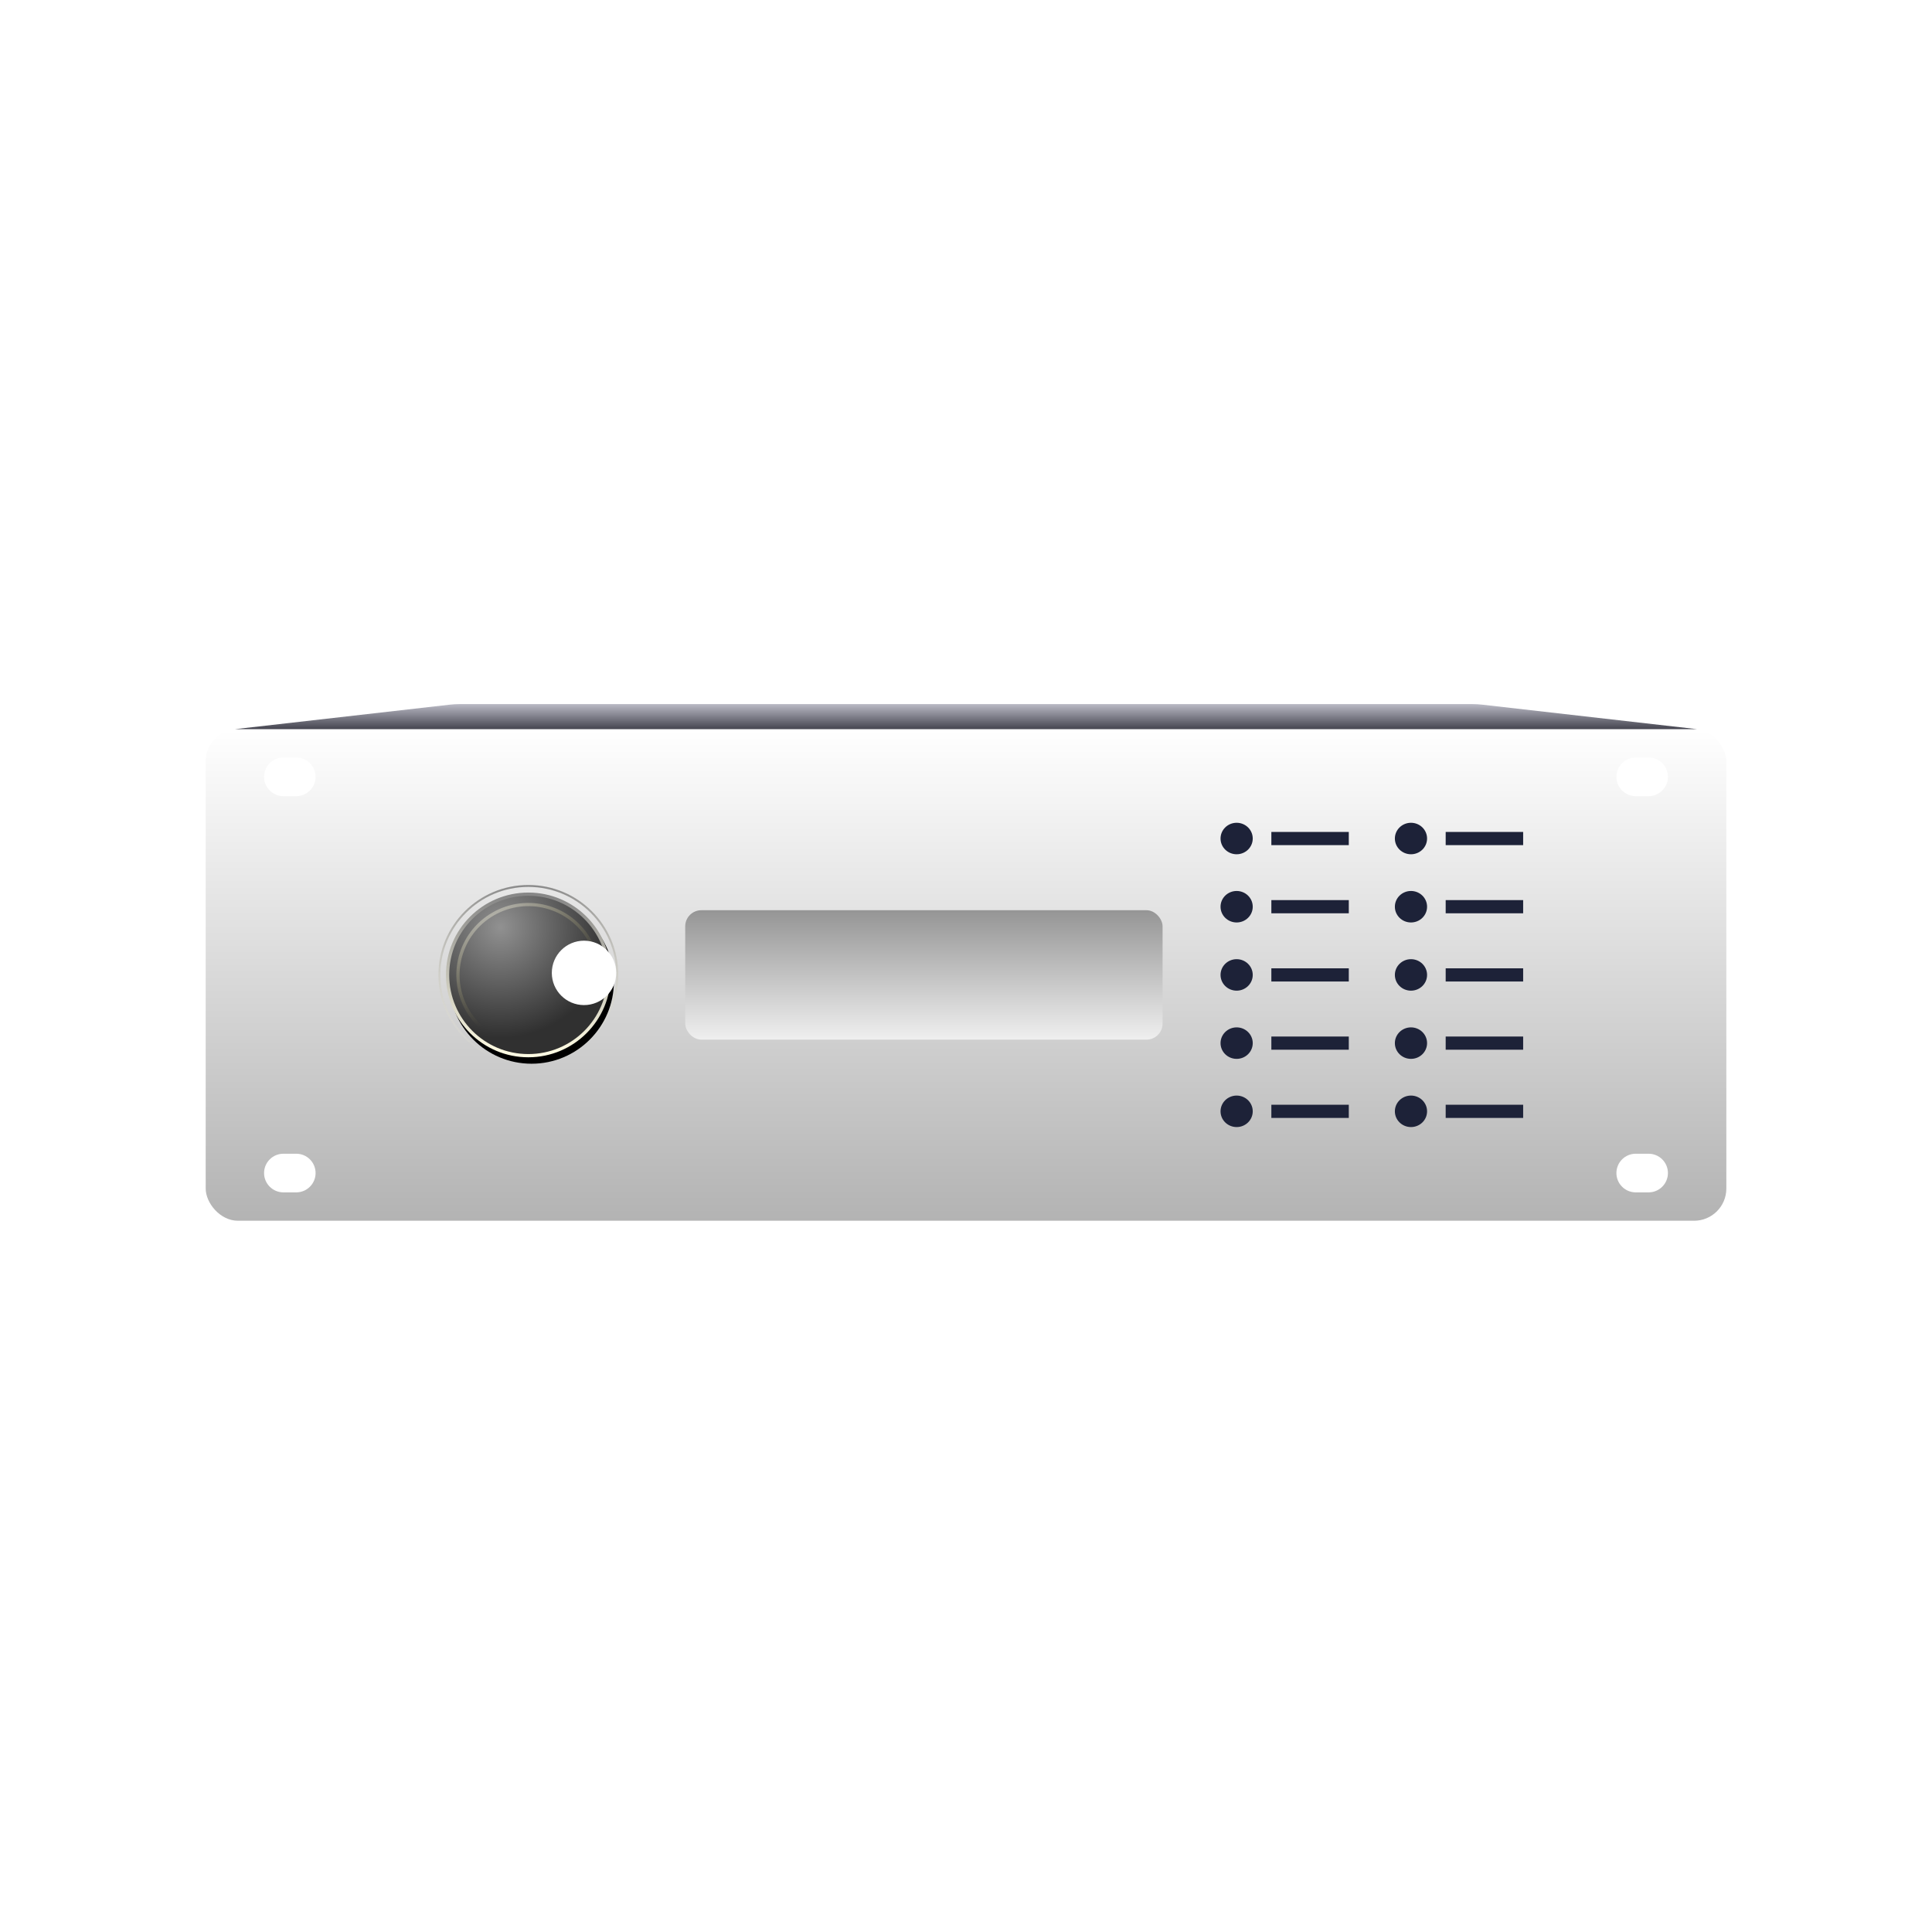 <?xml version="1.0" encoding="UTF-8"?>
<svg width="60px" height="60px" viewBox="0 0 60 60" version="1.1" xmlns="http://www.w3.org/2000/svg" xmlns:xlink="http://www.w3.org/1999/xlink">
    <title>icon/设备图/音频处理器/off</title>
    <defs>
        <circle id="path-1" cx="30" cy="30" r="30"></circle>
        <mask id="mask-2" maskContentUnits="userSpaceOnUse" maskUnits="objectBoundingBox" x="0" y="0" width="60" height="60" fill="white">
            <use xlink:href="#path-1"></use>
        </mask>
        <linearGradient x1="50%" y1="0%" x2="50%" y2="100%" id="linearGradient-3">
            <stop stop-color="#FFFFFF" offset="0%"></stop>
            <stop stop-color="#B3B3B3" offset="100%"></stop>
        </linearGradient>
        <linearGradient x1="50%" y1="0%" x2="50%" y2="100%" id="linearGradient-4">
            <stop stop-color="#BABAC5" offset="0%"></stop>
            <stop stop-color="#454550" offset="100%"></stop>
        </linearGradient>
        <linearGradient x1="50%" y1="0%" x2="50%" y2="100%" id="linearGradient-5">
            <stop stop-color="#959595" offset="0%"></stop>
            <stop stop-color="#EFEFEF" offset="99.866%"></stop>
        </linearGradient>
        <linearGradient x1="50%" y1="0%" x2="50%" y2="98.899%" id="linearGradient-6">
            <stop stop-color="#8B8B8B" offset="0%"></stop>
            <stop stop-color="#FFFCE3" stop-opacity="0" offset="100%"></stop>
        </linearGradient>
        <radialGradient cx="32.667%" cy="20.293%" fx="32.667%" fy="20.293%" r="68.748%" id="radialGradient-7">
            <stop stop-color="#919191" offset="0%"></stop>
            <stop stop-color="#303030" offset="100%"></stop>
        </radialGradient>
        <linearGradient x1="50%" y1="0.584%" x2="50%" y2="98.899%" id="linearGradient-8">
            <stop stop-color="#878787" offset="0%"></stop>
            <stop stop-color="#FFFCE3" offset="100%"></stop>
        </linearGradient>
        <circle id="path-9" cx="3.558" cy="3.558" r="2.558"></circle>
        <filter x="-2.0%" y="-2.0%" width="105.9%" height="107.8%" filterUnits="objectBoundingBox" id="filter-10">
            <feOffset dx="0.1" dy="0.2" in="SourceAlpha" result="shadowOffsetOuter1"></feOffset>
            <feComposite in="shadowOffsetOuter1" in2="SourceAlpha" operator="out" result="shadowOffsetOuter1"></feComposite>
            <feColorMatrix values="0 0 0 0 0   0 0 0 0 0   0 0 0 0 0  0 0 0 0.3 0" type="matrix" in="shadowOffsetOuter1"></feColorMatrix>
        </filter>
        <linearGradient x1="50%" y1="0%" x2="50%" y2="98.899%" id="linearGradient-11">
            <stop stop-color="#FFFCE3" stop-opacity="0.7" offset="0%"></stop>
            <stop stop-color="#EDDD6D" stop-opacity="0" offset="65.57%"></stop>
        </linearGradient>
    </defs>
    <g id="icon/设备图/音频处理器/off" stroke="none" stroke-width="1" fill="none" fill-rule="evenodd">
        <g id="编组-2">
            <use id="椭圆形" stroke="" mask="url(#mask-2)" stroke-width="6" opacity="0" stroke-dasharray="2,2" xlink:href="#path-1"></use>
            <g id="编组" transform="translate(6, 21.5)">
                <rect id="矩形" fill="url(#linearGradient-3)" fill-rule="nonzero" x="0.388" y="1.144" width="47.225" height="15.267" rx="1"></rect>
                <path d="M32.405,12.524 C32.681,12.524 32.905,12.743 32.905,13.013 C32.905,13.283 32.681,13.502 32.405,13.502 C32.129,13.502 31.905,13.283 31.905,13.013 C31.905,12.743 32.129,12.524 32.405,12.524 Z M37.819,12.524 C38.096,12.524 38.319,12.743 38.319,13.013 C38.319,13.283 38.096,13.502 37.819,13.502 C37.543,13.502 37.319,13.283 37.319,13.013 C37.319,12.743 37.543,12.524 37.819,12.524 Z M35.888,12.808 L35.888,13.218 L33.483,13.218 L33.483,12.808 L35.888,12.808 Z M41.303,12.808 L41.303,13.218 L38.897,13.218 L38.897,12.808 L41.303,12.808 Z M32.405,10.406 C32.681,10.406 32.905,10.625 32.905,10.895 C32.905,11.165 32.681,11.384 32.405,11.384 C32.129,11.384 31.905,11.165 31.905,10.895 C31.905,10.625 32.129,10.406 32.405,10.406 Z M37.819,10.406 C38.096,10.406 38.319,10.625 38.319,10.895 C38.319,11.165 38.096,11.384 37.819,11.384 C37.543,11.384 37.319,11.165 37.319,10.895 C37.319,10.625 37.543,10.406 37.819,10.406 Z M35.888,10.69 L35.888,11.1 L33.483,11.1 L33.483,10.69 L35.888,10.69 Z M41.303,10.69 L41.303,11.1 L38.897,11.1 L38.897,10.69 L41.303,10.69 Z M32.405,8.288 C32.681,8.288 32.905,8.507 32.905,8.777 C32.905,9.047 32.681,9.266 32.405,9.266 C32.129,9.266 31.905,9.047 31.905,8.777 C31.905,8.507 32.129,8.288 32.405,8.288 Z M37.819,8.288 C38.096,8.288 38.319,8.507 38.319,8.777 C38.319,9.047 38.096,9.266 37.819,9.266 C37.543,9.266 37.319,9.047 37.319,8.777 C37.319,8.507 37.543,8.288 37.819,8.288 Z M35.888,8.572 L35.888,8.982 L33.483,8.982 L33.483,8.572 L35.888,8.572 Z M41.303,8.572 L41.303,8.982 L38.897,8.982 L38.897,8.572 L41.303,8.572 Z M32.405,6.17 C32.681,6.17 32.905,6.389 32.905,6.659 C32.905,6.929 32.681,7.148 32.405,7.148 C32.129,7.148 31.905,6.929 31.905,6.659 C31.905,6.389 32.129,6.17 32.405,6.17 Z M37.819,6.17 C38.096,6.17 38.319,6.389 38.319,6.659 C38.319,6.929 38.096,7.148 37.819,7.148 C37.543,7.148 37.319,6.929 37.319,6.659 C37.319,6.389 37.543,6.17 37.819,6.17 Z M35.888,6.454 L35.888,6.864 L33.483,6.864 L33.483,6.454 L35.888,6.454 Z M41.303,6.454 L41.303,6.864 L38.897,6.864 L38.897,6.454 L41.303,6.454 Z M32.405,4.052 C32.681,4.052 32.905,4.271 32.905,4.541 C32.905,4.811 32.681,5.03 32.405,5.03 C32.129,5.03 31.905,4.811 31.905,4.541 C31.905,4.271 32.129,4.052 32.405,4.052 Z M37.819,4.052 C38.096,4.052 38.319,4.271 38.319,4.541 C38.319,4.811 38.096,5.03 37.819,5.03 C37.543,5.03 37.319,4.811 37.319,4.541 C37.319,4.271 37.543,4.052 37.819,4.052 Z M35.888,4.336 L35.888,4.746 L33.483,4.746 L33.483,4.336 L35.888,4.336 Z M41.303,4.336 L41.303,4.746 L38.897,4.746 L38.897,4.336 L41.303,4.336 Z" id="形状结合" fill="#1D2238"></path>
                <path d="M39.722,0.366 C39.827,0.366 39.932,0.372 40.034,0.384 L46.696,1.144 L1.304,1.144 L7.966,0.384 C8.068,0.372 8.173,0.366 8.278,0.366 L39.722,0.366 Z" id="Fill-1" fill="url(#linearGradient-4)" fill-rule="nonzero"></path>
                <rect id="矩形" fill="url(#linearGradient-5)" fill-rule="nonzero" x="15.28" y="6.768" width="14.825" height="4.019" rx="0.5"></rect>
                <g id="编组-3" transform="translate(6.85, 5.219)">
                    <circle id="椭圆形备份-5" stroke="url(#linearGradient-6)" stroke-width="0.06" cx="3.558" cy="3.558" r="2.763"></circle>
                    <g id="椭圆形备份-3">
                        <use fill="black" fill-opacity="1" filter="url(#filter-10)" xlink:href="#path-9"></use>
                        <circle stroke="url(#linearGradient-8)" stroke-width="0.1" stroke-linejoin="square" fill="url(#radialGradient-7)" fill-rule="evenodd" cx="3.558" cy="3.558" r="2.508"></circle>
                    </g>
                    <circle id="椭圆形备份-4" stroke="url(#linearGradient-11)" stroke-width="0.1" opacity="0.5" transform="translate(3.558, 3.558) rotate(-30) translate(-3.558, -3.558) " cx="3.558" cy="3.558" r="2.185"></circle>
                    <circle id="椭圆形" fill="#FFFFFF" cx="5.287" cy="3.495" r="1"></circle>
                </g>
                <path d="M3.201,14.33 C3.532,14.33 3.801,14.598 3.801,14.93 C3.801,15.261 3.532,15.53 3.201,15.53 L2.801,15.53 C2.47,15.53 2.201,15.261 2.201,14.93 C2.201,14.598 2.47,14.33 2.801,14.33 L3.201,14.33 Z M45.199,14.33 C45.53,14.33 45.799,14.598 45.799,14.93 C45.799,15.261 45.53,15.53 45.199,15.53 L44.799,15.53 C44.468,15.53 44.199,15.261 44.199,14.93 C44.199,14.598 44.468,14.33 44.799,14.33 L45.199,14.33 Z M3.201,2.025 C3.532,2.025 3.801,2.293 3.801,2.625 C3.801,2.956 3.532,3.225 3.201,3.225 L2.801,3.225 C2.47,3.225 2.201,2.956 2.201,2.625 C2.201,2.293 2.47,2.025 2.801,2.025 L3.201,2.025 Z M45.199,2.025 C45.53,2.025 45.799,2.293 45.799,2.625 C45.799,2.956 45.53,3.225 45.199,3.225 L44.799,3.225 C44.468,3.225 44.199,2.956 44.199,2.625 C44.199,2.293 44.468,2.025 44.799,2.025 L45.199,2.025 Z" id="形状结合" fill="#FFFFFF"></path>
            </g>
        </g>
    </g>
</svg>